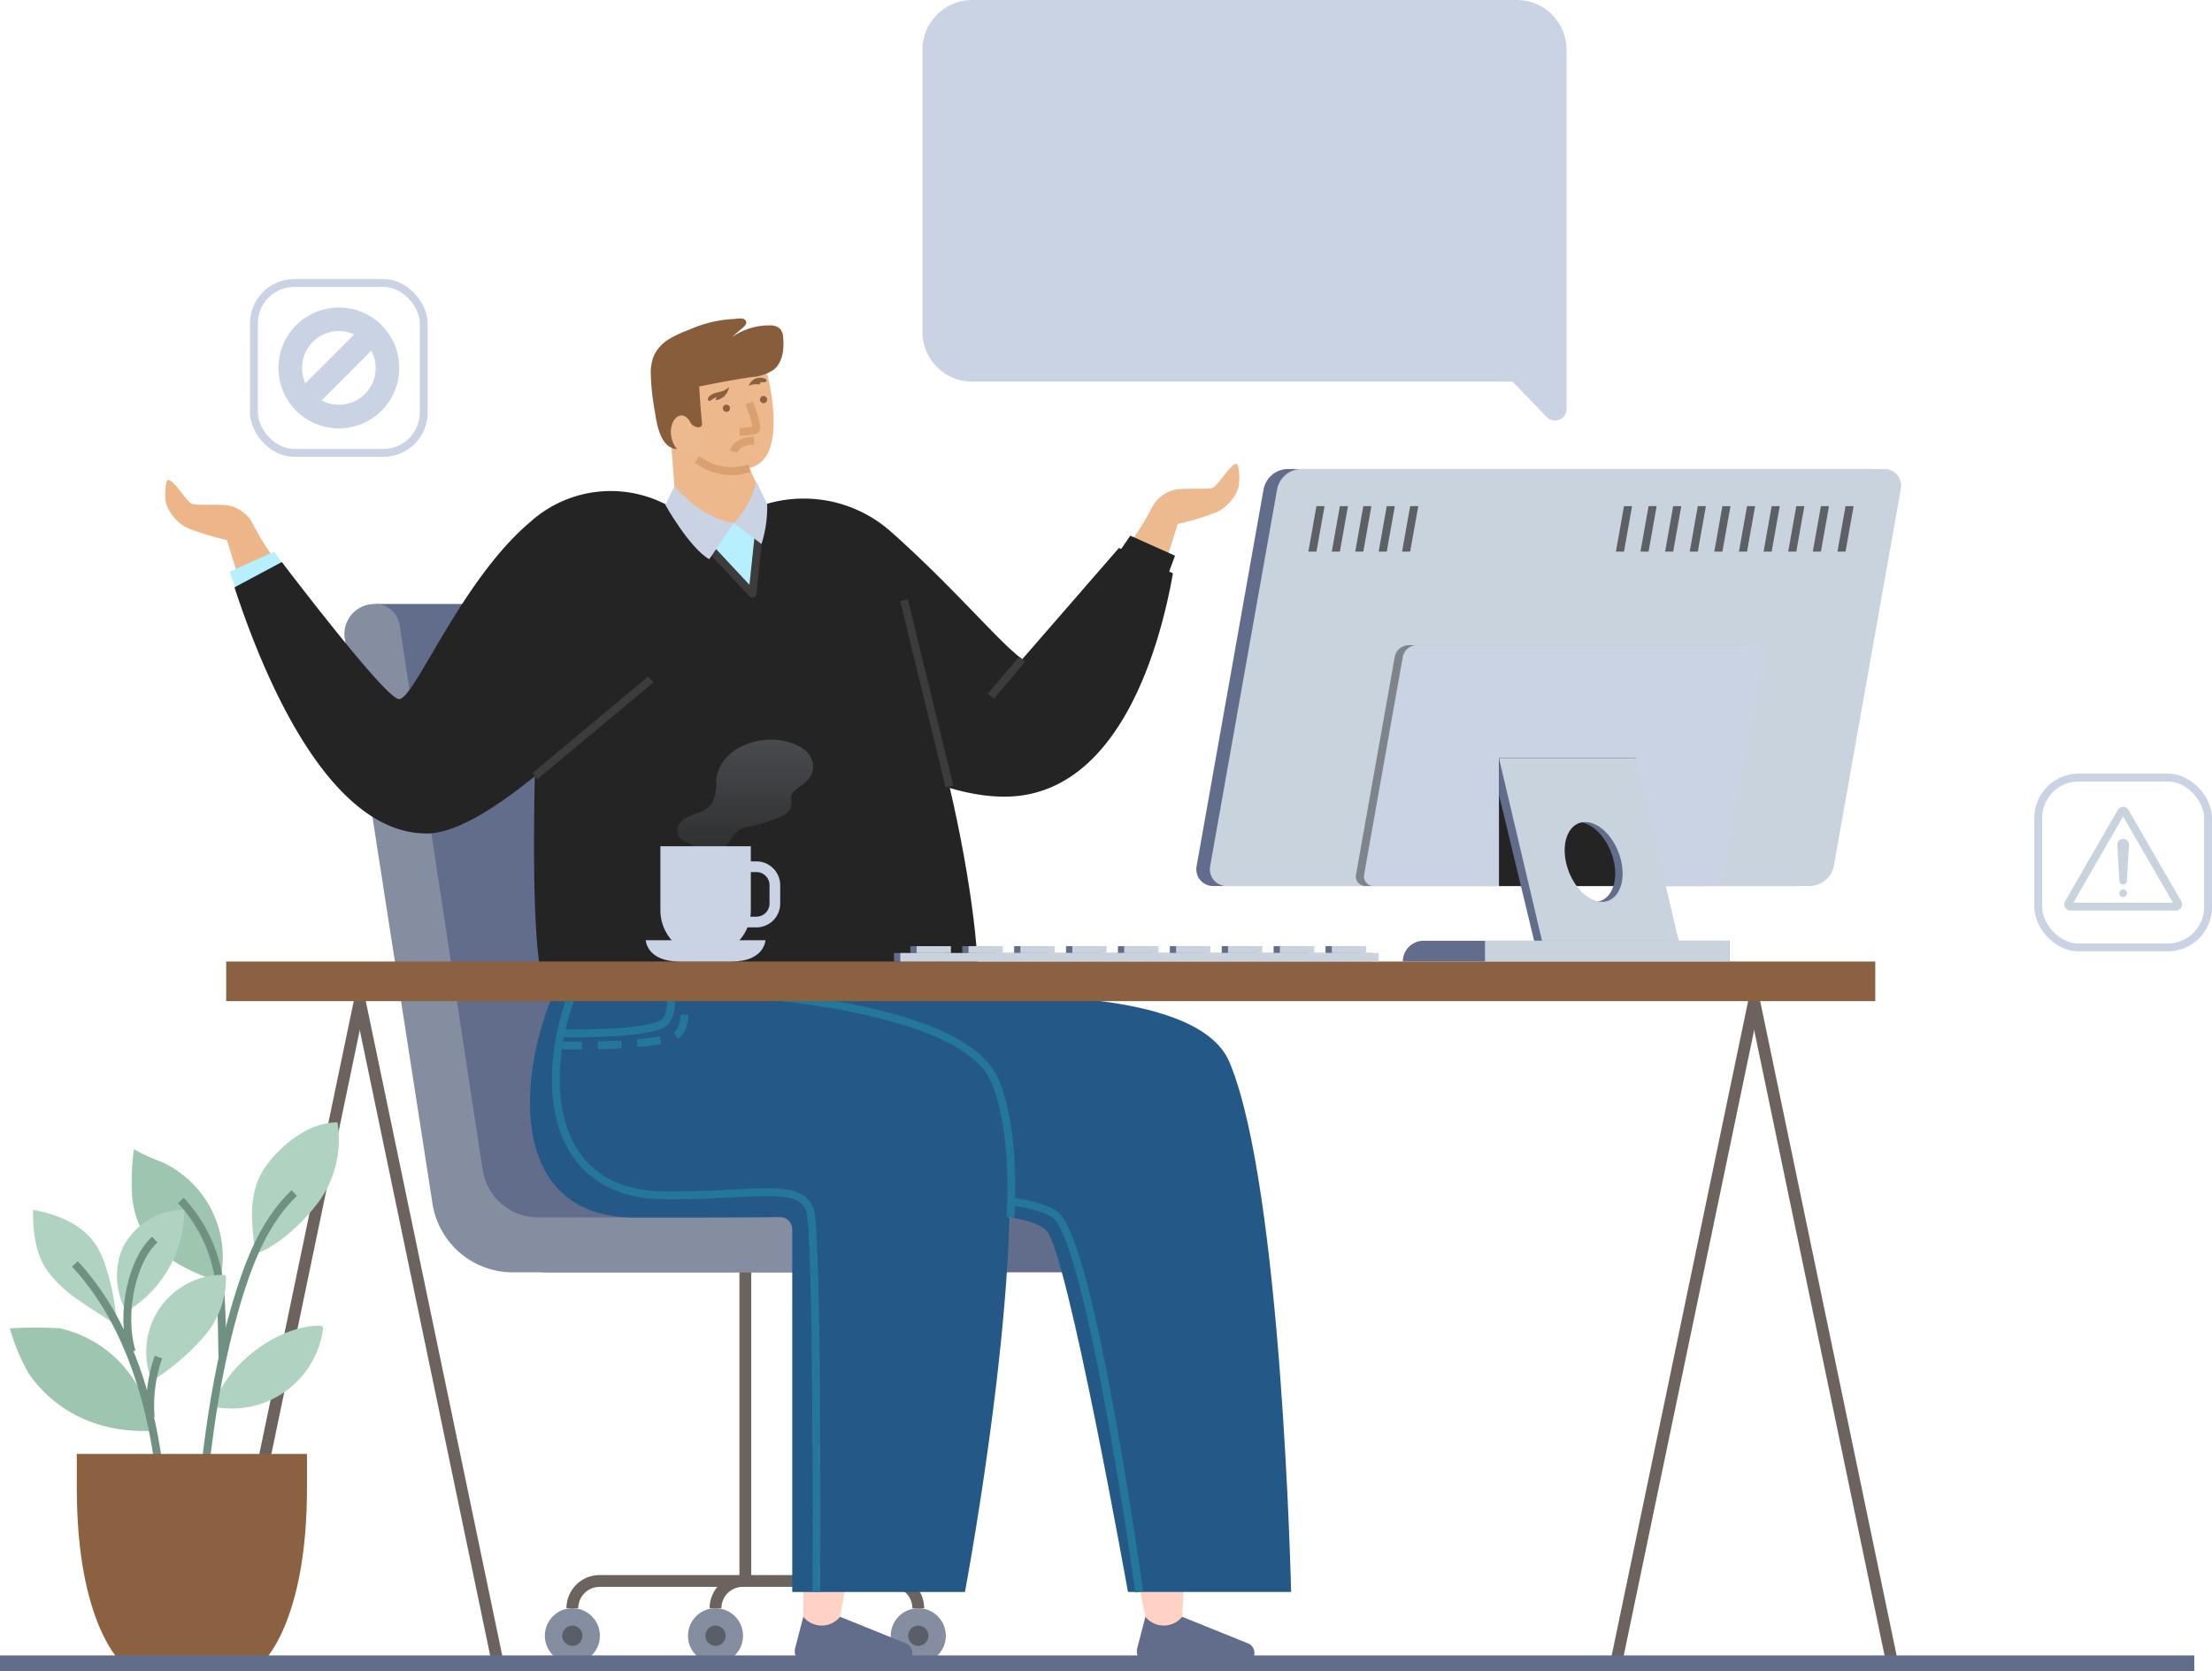 <svg xmlns="http://www.w3.org/2000/svg" xmlns:xlink="http://www.w3.org/1999/xlink" width="280.881" height="212.143" viewBox="0 0 280.881 212.143"><defs><style>.a{opacity:0.858;}.aa,.aj,.am,.b,.c,.h,.n,.q,.r,.s{fill:none;}.b,.c,.d{stroke:#c0ccdF;}.b,.d,.x{stroke-linejoin:round;}.aa,.aj,.am,.c,.h,.n,.q,.r{stroke-miterlimit:10;}.c{stroke-width:3px;}.d,.y{fill:#c0ccdF;}.e{fill:#c0ccd8;}.f{fill:#475577;}.g{fill:#717a91;}.h{stroke:#544943;stroke-width:1.5px;}.ad,.i{opacity:0.45;}.ad,.j{fill:#00000;}.k{fill:#eab080;}.l{fill:#eaae7d;}.m{fill:#00000;}.n{stroke:#1C1C1C;}.o{fill:#ffcbbb;}.p{fill:#003C73;}.q,.r{stroke:#005F89;}.r{stroke-dasharray:3 2;}.s,.x{stroke:#1C1C1C;}.t{fill:#eaac79;}.u{fill:#eaaa75;}.v,.x{fill:#aaeeff;}.w{fill:#00000;}.z{fill:#784723;}.aa{stroke:#d59057;}.ab{fill:#74421c;}.ac{fill:#784723;}.ae{fill:#c0ccdF;}.af{opacity:0.65;}.ag{opacity:0.55;fill:url(#a);}.ah{fill:#c0ccdF;}.ai{fill:#8ebca2;}.aj{stroke:#597f6e;}.ak{fill:#a2ccb6;}.al{fill:#784723;}.am{stroke:#475577;stroke-width:2px;}</style><linearGradient id="a" x1="0.5" y1="1" x2="0.5" gradientUnits="objectBoundingBox"><stop offset="0" stop-color="#c0ccdF" stop-opacity="0.102"/><stop offset="1" stop-color="#c0ccdF" stop-opacity="0.4"/></linearGradient></defs><g class="a" transform="translate(-105.915 -55.177)"><g transform="translate(138.161 55.677)"><g transform="translate(0 35.424)"><rect class="b" width="21.563" height="21.563" rx="5.12"/><g transform="translate(4.606 4.606)"><circle class="c" cx="6.176" cy="6.176" r="6.176"/><line class="c" x1="8.719" y2="8.719" transform="translate(1.626 1.816)"/></g></g><path class="d" d="M414.4,107.758l-4.472-4.634H341.106a5.831,5.831,0,0,1-5.831-5.831V61.508a5.831,5.831,0,0,1,5.831-5.831h69.134a5.831,5.831,0,0,1,5.831,5.831v45.576A.97.97,0,0,1,414.4,107.758Z" transform="translate(-249.89 -55.677)"/><g id="status" transform="translate(92.195 9.38)"></g><g transform="translate(226.572 98.204)"><rect class="b" width="21.563" height="21.563" rx="5.12"/><g transform="translate(3.305 3.723)"><path class="e" d="M614.41,255.52a.773.773,0,0,1-.258.044l-13.383,0a.784.784,0,0,1-.68-1.177l6.688-11.592a.784.784,0,0,1,1.359,0l6.7,11.588a.784.784,0,0,1-.421,1.133Zm-13.273-.949,12.645,0-6.327-10.949Z" transform="translate(-599.984 -242.406)"/><path class="e" d="M613.058,255.653h0a.474.474,0,0,1-.473-.453l-.271-4.561a.743.743,0,0,1,.742-.777h0a.743.743,0,0,1,.743.776l-.268,4.562A.474.474,0,0,1,613.058,255.653Z" transform="translate(-605.583 -245.793)"/><path class="e" d="M613.76,262.085a.483.483,0,1,1-.482-.482A.482.482,0,0,1,613.76,262.085Z" transform="translate(-605.802 -251.124)"/></g></g></g><g transform="translate(126.902 95.605)"><g transform="translate(22.735 36.245)"><path class="f" d="M267.386,267l-10.943-71.777h-49.29l11.815,76.058a10.311,10.311,0,0,0,10.4,8.783h82.878l.61-6.969H274.582A7.129,7.129,0,0,1,267.386,267Z" transform="translate(-203.181 -195.226)"/><path class="g" d="M217.431,267l-10.538-69.12a3.109,3.109,0,0,0-3.138-2.657h-.1a3.824,3.824,0,0,0-3.742,4.284l11.15,71.774a10.311,10.311,0,0,0,10.4,8.783h53.38l.61-6.969H224.627A7.129,7.129,0,0,1,217.431,267Z" transform="translate(-199.876 -195.226)"/><g transform="translate(25.464 84.84)"><g transform="translate(25.457)"><line class="h" y2="39.179"/></g><g transform="translate(0 39.18)"><g transform="translate(3.494)"><path class="h" d="M252.926,425.89h0a3.461,3.461,0,0,1,3.461-3.461h37a3.461,3.461,0,0,1,3.461,3.461h0" transform="translate(-252.926 -422.429)"/></g><g transform="translate(21.671)"><path class="h" d="M286.226,425.89h0a3.46,3.46,0,0,1,3.461-3.461" transform="translate(-286.226 -422.429)"/></g><g transform="translate(0 3.461)"><path class="g" d="M253.514,432.264a3.494,3.494,0,1,1-3.495-3.495A3.494,3.494,0,0,1,253.514,432.264Z" transform="translate(-246.525 -428.769)"/><g class="i" transform="translate(2.211 2.211)"><path class="j" d="M253.142,434.1a1.284,1.284,0,1,1-1.284-1.284A1.284,1.284,0,0,1,253.142,434.1Z" transform="translate(-250.575 -432.819)"/></g></g><g transform="translate(18.176 3.461)"><path class="g" d="M286.813,432.264a3.494,3.494,0,1,1-3.494-3.495A3.494,3.494,0,0,1,286.813,432.264Z" transform="translate(-279.824 -428.769)"/></g><g class="i" transform="translate(20.387 5.671)"><path class="j" d="M286.441,434.1a1.284,1.284,0,1,1-1.283-1.284A1.284,1.284,0,0,1,286.441,434.1Z" transform="translate(-283.874 -432.819)"/></g><g transform="translate(43.926 3.461)"><path class="g" d="M333.986,432.264a3.494,3.494,0,1,1-3.494-3.495A3.494,3.494,0,0,1,333.986,432.264Z" transform="translate(-326.997 -428.769)"/><g class="i" transform="translate(2.211 2.211)"><path class="j" d="M333.614,434.1a1.284,1.284,0,1,1-1.283-1.284A1.284,1.284,0,0,1,333.614,434.1Z" transform="translate(-331.047 -432.819)"/></g></g></g></g></g><g transform="translate(0)"><g transform="translate(74.766 18.469)"><path class="k" d="M363.737,193.812l12.493-18.665,3.871.806c-2.957,9.962-4.912,13.9-4.912,13.9" transform="translate(-326.323 -168.331)"/><path class="l" d="M387.285,173.373l1.991-3.09a33.63,33.63,0,0,0,5.054-1.54,5.571,5.571,0,0,0,2.62-2.936c.288-.789.163-3.107-.175-3.144-.8-.087-2.386,2.882-3.131,3.058s-3.158-.007-4.485.167a4.367,4.367,0,0,0-3.177,2.385l-2.042,3.7" transform="translate(-335.499 -162.661)"/><path class="m" d="M378.7,182.514l2.194-3.18,5.674,2.546-1.8,4.831" transform="translate(-333.116 -170.233)"/><path class="m" d="M295.2,171.938a16.685,16.685,0,0,1,17.4,2.992c8.147,7.248,13.661,13.982,16.651,16.161l12.275-14.12,6.857,3.219c-1.808,10.226-6.882,26.535-19.3,28.213-13.434,1.817-33.131-14.741-33.131-14.741" transform="translate(-295.195 -166.31)"/><line class="n" y1="4.691" x2="3.983" transform="translate(30.066 24.781)"/></g><path class="f" d="M385.322,430.759l-1.037,3.988a1.529,1.529,0,0,0,1.48,1.914h12.085a1.316,1.316,0,0,0,1.316-1.316h0a1.316,1.316,0,0,0-.916-1.254l-8.26-3.333" transform="translate(-260.866 -265.947)"/><path class="o" d="M373.238,316.619c-1.93,20.279,6.966,62.3,6.966,62.3a3,3,0,0,0,4.668,0s2.143-40.069,4.4-58.084" transform="translate(-255.748 -214.111)"/><path class="p" d="M301.055,273.1l13.869,7.274v.141s28.3-1.9,32.585,8.205c6.7,15.822,7.843,67.288,7.843,67.288H334.636s-7.71-43.228-10.346-45.864S310.784,307.7,290.8,307.7c-22.451,0-11.491-28.946-3.133-31.43" transform="translate(-212.393 -194.348)"/><path class="q" d="M349.612,383.308s-6.156-44.605-10.681-47.876c-5.525-3.994-31.614-1.385-31.614-1.385" transform="translate(-225.935 -221.645)"/><path class="f" d="M305.742,430.759l-1.037,3.988a1.529,1.529,0,0,0,1.48,1.914h12.085a1.316,1.316,0,0,0,1.316-1.316h0a1.315,1.315,0,0,0-.916-1.254l-8.26-3.333" transform="translate(-224.726 -265.947)"/><path class="o" d="M308.66,316.619c-1.93,20.279-2.013,62.3-2.013,62.3a3,3,0,0,0,4.669,0s7.271-40.069,9.529-58.084" transform="translate(-225.63 -214.111)"/><g transform="translate(46.311 76.693)"><path class="p" d="M260.953,277.756s36.382.586,41.141,11.61c5.853,13.556-3.794,64.93-3.794,64.93H276.37v-45.96a1.623,1.623,0,0,0-1.587-1.667c-3.037.081-9.813.081-18.418.081-22.451,0-11.491-34.94-3.133-37.424" transform="translate(-243.068 -269.325)"/><path class="q" d="M275.834,284.77s36.382.586,41.141,11.61c1.586,3.674,2.41,9.929,1.986,17.383" transform="translate(-257.948 -276.339)"/><path class="q" d="M282.158,354.3s.222-46.137-.837-48.6c-1.472-3.425-6.5-1.743-18.163-1.743-22.451,0-13.3-32.142-4.946-34.625" transform="translate(-245.798 -269.325)"/><path class="q" d="M250.227,285.8s11.526.28,13.272-1.467,0-9.662,0-9.662" transform="translate(-246.319 -271.753)"/><path class="r" d="M249.71,288.62s13.158.28,15.152-1.469,0-9.677,0-9.677" transform="translate(-246.084 -273.026)"/></g><g transform="translate(46.82 21.742)"><path class="m" d="M244.895,184.013s-2.762,49.071,1.42,49.071,50.67-.141,53.395-.141-3.651-41.965-12.834-50.829c0,0-13.619-14.777-19.62-13.362S244.895,184.013,244.895,184.013Z" transform="translate(-244 -168.656)"/><path class="s" d="M5.773,23.663,0,0" transform="translate(46.986 14.014)"/></g><g transform="translate(0 20.505)"><path class="t" d="M188.942,197.541l-12.494-18.665-3.87.806c2.957,9.962,4.911,13.9,4.911,13.9" transform="translate(-164.744 -172.06)"/><path class="u" d="M168.051,177.1l-1.991-3.09a33.633,33.633,0,0,1-5.054-1.54,5.573,5.573,0,0,1-2.62-2.936c-.288-.789-.163-3.107.175-3.144.8-.087,2.387,2.882,3.131,3.058s3.158-.007,4.484.167A4.366,4.366,0,0,1,169.353,172l2.043,3.7" transform="translate(-158.226 -166.39)"/><path class="v" d="M181.052,186.243l-2.194-3.18-5.673,2.546,1.8,4.831" transform="translate(-165.019 -173.962)"/><path class="w" d="M230.431,171.409a15.269,15.269,0,0,0-18.583,1.483c-8.8,7.441-14.66,22.458-16.628,22.458-1.366,0-9.831-10.8-14.885-17.4l-6.012,3.213c3.788,11.568,12.048,31.246,24.407,31.246,9.7,0,29.607-22.714,29.607-22.714" transform="translate(-165.537 -167.536)"/><path class="s" d="M0,12.287,14.734,0" transform="translate(46.919 25.317)"/></g><g transform="translate(61.653)"><path class="x" d="M278.723,174.385l8.785,9.412,1.15-10.881" transform="translate(-274.602 -148.849)"/><path class="t" d="M284.5,158.072l2.472,5.415s1,3.1-3.124,4.509a6.879,6.879,0,0,1-7.283-1.581l-.652-8.5" transform="translate(-273.328 -142.036)"/><path class="y" d="M275.707,167.814s3.251,4.074,7.52,4.677l-3.1,4.6c-2.513-1.415-5.584-6.907-5.584-6.907Z" transform="translate(-272.703 -146.532)"/><path class="y" d="M293.318,166.761a10.97,10.97,0,0,1-2.865,5.252l3.532,2.67a15.438,15.438,0,0,0,.718-5.109Z" transform="translate(-279.929 -146.053)"/><path class="t" d="M288.388,139.469s2.333,8.932-1.169,11.189-9.595-1.177-9.946-2.3-1.943-10.657.342-11.372C281.677,135.717,287.2,135.661,288.388,139.469Z" transform="translate(-273.55 -132.179)"/><g transform="translate(7.258 7.52)"><path class="z" d="M297.47,147.2a.456.456,0,1,1-.547-.34A.456.456,0,0,1,297.47,147.2Z" transform="translate(-289.965 -144.529)"/><path class="z" d="M295.5,142.607c.154.022.839.093.694.432-.064.15-.3.146-.437.139a1.052,1.052,0,0,0-.414.018.487.487,0,0,1,.087.139c.041.1-.3.112-.334.112a1.824,1.824,0,0,0-1.152.212A1.523,1.523,0,0,1,295.5,142.607Z" transform="translate(-288.77 -142.602)"/><path class="z" d="M287.934,149.353a.455.455,0,1,0,.43-.48A.455.455,0,0,0,287.934,149.353Z" transform="translate(-286.043 -145.45)"/><path class="z" d="M285.011,145.691c-.329.177-.6.416-.53.69.059.219.275.162.408.056a2.362,2.362,0,0,1,.745-.4.5.5,0,0,0-.181.41,1.939,1.939,0,0,0,1.684-1.668,3.246,3.246,0,0,1-.638.438C286.021,145.44,285.489,145.434,285.011,145.691Z" transform="translate(-284.47 -143.591)"/><path class="aa" d="M293.058,148.465s1.243,3.133.8,3.407a6.019,6.019,0,0,1-2,.234" transform="translate(-287.823 -145.265)"/></g><path class="aa" d="M288.6,162.7a7.149,7.149,0,0,1-6.664-1.121" transform="translate(-276.063 -143.698)"/><path class="aa" d="M290.453,158.638s.315-1.382,2.588-1.382" transform="translate(-279.929 -141.737)"/><path class="ab" d="M287.987,131.32a1.926,1.926,0,0,0-.4-1.186,1.841,1.841,0,0,0-1.36-.43,8.186,8.186,0,0,0-4.813,1.535l1.142-.993c.3-.263.976-.676.651-1.165-.286-.431-1.1-.186-1.514-.191a15.5,15.5,0,0,0-5.638,1.362,14.307,14.307,0,0,0-2.582,1.2,4.885,4.885,0,0,0-1.9,2.067,5.891,5.891,0,0,0-.4,2.446,29.983,29.983,0,0,0,.48,4.46c.255,1.612.642,4.79,2.808,4.983a1.778,1.778,0,0,0,1.221-.184,1.542,1.542,0,0,0,.505-1.1,5.623,5.623,0,0,0-.127-2.016c.406.22.789.587,1.245.521a.438.438,0,0,0,.357-.247.618.618,0,0,0,.014-.287c-.169-1.544-.262-3.079-.361-4.629q3.324-.7,6.685-1.21a5.565,5.565,0,0,0,2.816-.955C287.919,134.374,288.107,132.752,287.987,131.32Z" transform="translate(-271.173 -128.825)"/><path class="l" d="M278.653,152.941c-.368-.908-1.011-2-2.018-1.386a1.972,1.972,0,0,0-.693,1.134c-.461,1.5.615,3.813,2.087,3.6.718-.1,1.116-.956,1.408-1.659" transform="translate(-273.29 -139.066)"/></g></g></g><g transform="translate(134.067 114.715)"><g transform="translate(0 67.55)"><line class="h" y1="84.055" x2="17.531"/><line class="h" x1="17.531" y1="84.055" transform="translate(17.531)"/></g><g transform="translate(177.061 67.55)"><line class="h" y1="84.055" x2="17.531"/><line class="h" x1="17.531" y1="84.055" transform="translate(17.531)"/></g><rect class="ac" width="209.403" height="5.029" transform="translate(0.567 62.521)"/><g transform="translate(123.756 0)"><path class="f" d="M474.193,216.768h-74a2.122,2.122,0,0,1-2.089-2.493l8.5-47.824a3.173,3.173,0,0,1,3.125-2.618h74a2.121,2.121,0,0,1,2.089,2.492l-8.5,47.825A3.174,3.174,0,0,1,474.193,216.768Z" transform="translate(-398.071 -163.833)"/><path class="e" d="M477.343,216.768h-74a2.121,2.121,0,0,1-2.088-2.493l8.5-47.824a3.174,3.174,0,0,1,3.125-2.618h74a2.121,2.121,0,0,1,2.089,2.492l-8.5,47.825A3.174,3.174,0,0,1,477.343,216.768Z" transform="translate(-399.502 -163.833)"/><path class="ad" d="M479.154,235.373h-42.74a1.225,1.225,0,0,1-1.206-1.44l4.911-27.622a1.833,1.833,0,0,1,1.805-1.512h42.74a1.225,1.225,0,0,1,1.206,1.439l-4.911,27.622A1.833,1.833,0,0,1,479.154,235.373Z" transform="translate(-414.928 -182.437)"/><path class="ae" d="M481.029,235.373h-42.74a1.225,1.225,0,0,1-1.206-1.44l4.911-27.622a1.833,1.833,0,0,1,1.8-1.512h42.74a1.225,1.225,0,0,1,1.206,1.439l-4.911,27.622A1.834,1.834,0,0,1,481.029,235.373Z" transform="translate(-415.779 -182.437)"/><rect class="j" width="17.346" height="16.245" transform="translate(38.431 36.69)"/><path class="f" d="M484.828,231.049H468.475v4.667l4.465,18.526H490.3Zm-4.2,18.25c-1.944,0-4-2.267-4.59-5.063s.5-5.064,2.449-5.064,4,2.267,4.591,5.064S482.574,249.3,480.63,249.3Z" transform="translate(-430.045 -194.359)"/><path class="f" d="M448.755,273.538h38.857v2.638h-41.5A2.638,2.638,0,0,1,448.755,273.538Z" transform="translate(-419.89 -213.655)"/><rect class="e" width="31.064" height="2.639" transform="translate(36.657 59.883)"/><path class="e" d="M485.831,231.049H468.475l5.468,23.193H491.3Zm-4.26,18.25c-1.944,0-4-2.267-4.591-5.063s.5-5.064,2.449-5.064,4,2.267,4.59,5.064S483.515,249.3,481.571,249.3Z" transform="translate(-430.045 -194.359)"/><g class="af" transform="translate(14.229 4.71)"><path class="j" d="M425.166,172.461l-1.028,5.781h1.028l1.028-5.781Z" transform="translate(-424.139 -172.461)"/><path class="j" d="M430.616,172.461l-1.028,5.781h1.028l1.028-5.781Z" transform="translate(-426.614 -172.461)"/><path class="j" d="M436.066,172.461l-1.028,5.781h1.028l1.028-5.781Z" transform="translate(-429.089 -172.461)"/><path class="j" d="M441.516,172.461l-1.028,5.781h1.028l1.028-5.781Z" transform="translate(-431.564 -172.461)"/><path class="j" d="M446.966,172.461l-1.028,5.781h1.028l1.028-5.781Z" transform="translate(-434.039 -172.461)"/></g><g class="af" transform="translate(53.274 4.71)"><path class="j" d="M496.7,172.461l-1.028,5.781H496.7l1.028-5.781Z" transform="translate(-495.668 -172.461)"/><path class="j" d="M502.423,172.461l-1.028,5.781h1.028l1.028-5.781Z" transform="translate(-498.269 -172.461)"/><path class="j" d="M508.15,172.461l-1.028,5.781h1.028l1.028-5.781Z" transform="translate(-500.87 -172.461)"/><path class="j" d="M513.877,172.461l-1.028,5.781h1.028l1.028-5.781Z" transform="translate(-503.471 -172.461)"/><path class="j" d="M519.6,172.461l-1.028,5.781H519.6l1.028-5.781Z" transform="translate(-506.072 -172.461)"/><path class="j" d="M525.331,172.461l-1.028,5.781h1.028l1.028-5.781Z" transform="translate(-508.673 -172.461)"/><path class="j" d="M531.058,172.461l-1.028,5.781h1.028l1.028-5.781Z" transform="translate(-511.273 -172.461)"/><path class="j" d="M536.785,172.461l-1.028,5.781h1.028l1.028-5.781Z" transform="translate(-513.874 -172.461)"/><path class="j" d="M542.512,172.461l-1.028,5.781h1.028l1.028-5.781Z" transform="translate(-516.475 -172.461)"/><path class="j" d="M548.239,172.461l-1.028,5.781h1.028l1.028-5.781Z" transform="translate(-519.076 -172.461)"/></g></g><g transform="translate(53.845 34.349)"><path class="ag" d="M279.023,241.828a1.248,1.248,0,0,0,.679-.362c.406-.563-.266-1.16-.7-1.439-.56-.358-1.332-.48-1.6-1.169a1.837,1.837,0,0,1,.865-2.061,8.676,8.676,0,0,1,1.778-.764,3.445,3.445,0,0,0,1.753-1.293,5.753,5.753,0,0,0,.459-2.7c.253-3.484,3.814-5.211,6.815-5.282,1.5-.035,3.791.5,4.788,1.668a2.97,2.97,0,0,1,.685,1.363,2.476,2.476,0,0,1-.667,2.1c-.514.589-1.222.932-1.784,1.462-.582.548-.168,1.126-.3,1.778-.148.726-.635,1.036-1.266,1.388a19.28,19.28,0,0,1-4.347,1.331,3.485,3.485,0,0,0-1.271.572,6.993,6.993,0,0,0-1.1,1.442,4.546,4.546,0,0,1-2.727,1.749" transform="translate(-273.315 -226.76)"/><g transform="translate(11.208 15.46)"><path class="ah" d="M293.372,263.46h-2.846V262.1h2.846a1.664,1.664,0,0,0,1.662-1.663V258.1a1.664,1.664,0,0,0-1.662-1.662h-2.846v-1.357h2.846a3.023,3.023,0,0,1,3.019,3.019v2.339A3.023,3.023,0,0,1,293.372,263.46Z" transform="translate(-290.526 -255.082)"/></g><path class="ah" d="M0,0H11.483a0,0,0,0,1,0,0V8.131a5.741,5.741,0,0,1-5.741,5.741h0A5.741,5.741,0,0,1,0,8.131V0A0,0,0,0,1,0,0Z" transform="translate(1.859 13.537)"/><path class="ae" d="M269.994,273.424s.111,2.7,4.308,2.7h6.583c4.2,0,4.308-2.7,4.308-2.7Z" transform="translate(-269.994 -247.952)"/></g><g transform="translate(85.372 60.571)"><rect class="f" width="60.743" height="1.08" transform="translate(0 0.871)"/><rect class="f" width="4.353" height="0.871" transform="translate(2.077)"/><rect class="f" width="4.353" height="0.871" transform="translate(8.666)"/><rect class="f" width="4.353" height="0.871" transform="translate(15.255)"/><rect class="f" width="4.353" height="0.871" transform="translate(21.844)"/><rect class="f" width="4.353" height="0.871" transform="translate(28.434)"/><rect class="f" width="4.353" height="0.871" transform="translate(35.023)"/><rect class="f" width="4.353" height="0.871" transform="translate(41.612)"/><rect class="f" width="4.353" height="0.871" transform="translate(48.201)"/><rect class="f" width="4.353" height="0.871" transform="translate(54.79)"/><g transform="translate(0.795)"><rect class="e" width="60.743" height="1.08" transform="translate(0 0.871)"/><rect class="e" width="4.353" height="0.871" transform="translate(2.077)"/><rect class="e" width="4.353" height="0.871" transform="translate(8.666)"/><rect class="e" width="4.353" height="0.871" transform="translate(15.255)"/><rect class="e" width="4.353" height="0.871" transform="translate(21.844)"/><rect class="e" width="4.353" height="0.871" transform="translate(28.434)"/><rect class="e" width="4.353" height="0.871" transform="translate(35.023)"/><rect class="e" width="4.353" height="0.871" transform="translate(41.612)"/><rect class="e" width="4.353" height="0.871" transform="translate(48.201)"/><rect class="e" width="4.353" height="0.871" transform="translate(54.79)"/></g></g></g><g transform="translate(107.169 197.66)"><path class="ai" d="M161.575,338.937a13.26,13.26,0,0,0-7.455-15.351,21.38,21.38,0,0,1-3.425-1.575,30.553,30.553,0,0,0-.279,4.5,13.087,13.087,0,0,0,.665,4.391c1.334,3.606,4.956,5.824,8.526,7.253" transform="translate(-134.945 -318.614)"/><path class="aj" d="M167.146,354.028c-.123-3.469.005-8.94-.838-11.949a18.718,18.718,0,0,0-4.454-8.134" transform="translate(-140.14 -324.033)"/><path class="ai" d="M140.22,376.588a15.545,15.545,0,0,0-6.2-10.486,15.37,15.37,0,0,0-5.587-2.526,50.449,50.449,0,0,0-6.356.011,25.5,25.5,0,0,0,2.394,5.73c3,4.332,8.248,7.625,15.751,7.27" transform="translate(-122.075 -337.439)"/><path class="ak" d="M138.1,350.827a29.106,29.106,0,0,0-1.367-7.377,12.132,12.132,0,0,0-1.205-2.75c-1.724-2.738-4.953-4.019-8.058-4.582-.038,2.644.265,5.423,1.717,7.6a14.072,14.072,0,0,0,2.331,2.529c1.685,1.528,4.772,3.218,6.582,4.585" transform="translate(-124.523 -325.02)"/><path class="ak" d="M178.866,332.463c-.486-3.339-.937-6.925.582-9.939a11.942,11.942,0,0,1,2.163-2.9c2.04-2.1,4.71-3.837,7.638-3.842a13.488,13.488,0,0,1-1.756,9.148c-1.647,2.711-5.609,6.555-8.627,7.528" transform="translate(-147.657 -315.787)"/><path class="ak" d="M169.422,373.335a11.655,11.655,0,0,0,13.9-9.757.371.371,0,0,0-.435-.512c-5.367-.027-12.032,5.1-13.467,10.27" transform="translate(-143.577 -337.258)"/><path class="ak" d="M148.19,349.023a15.038,15.038,0,0,0,7.347-12.895,8.617,8.617,0,0,0-6.985,3.48c-1.936,2.357-2.1,6.5-.362,9.414" transform="translate(-133.388 -325.02)"/><path class="ak" d="M154.51,364.632a9.764,9.764,0,0,1,9.016-13.4.422.422,0,0,1,.36.119.412.412,0,0,1,.055.225,11.353,11.353,0,0,1-2.787,7.476,30.363,30.363,0,0,1-6.132,5.341" transform="translate(-136.495 -331.883)"/><path class="aj" d="M177.737,332.206c-3.433,3.273-5.372,7.8-6.82,12.317-3.814,11.9-4.816,24.487-5.791,36.944" transform="translate(-141.626 -323.244)"/><path class="aj" d="M154.76,378a18.41,18.41,0,0,1,.993-7.638" transform="translate(-136.884 -340.572)"/><path class="aj" d="M152.877,343.037c-2.788,2.488-4.409,9.254-2.929,14.226" transform="translate(-134.479 -328.162)"/><path class="aj" d="M148.508,383.542c-.136-11.437-2.8-25.7-11.305-34.849" transform="translate(-128.945 -330.731)"/><path class="al" d="M166.871,392.877v4.363c0,17.3-5.735,22.218-5.735,22.218H143.378s-5.735-4.92-5.735-22.218v-4.363Z" transform="translate(-129.145 -350.797)"/></g><line class="am" x2="278.63" transform="translate(105.915 266.32)"/></g></svg>